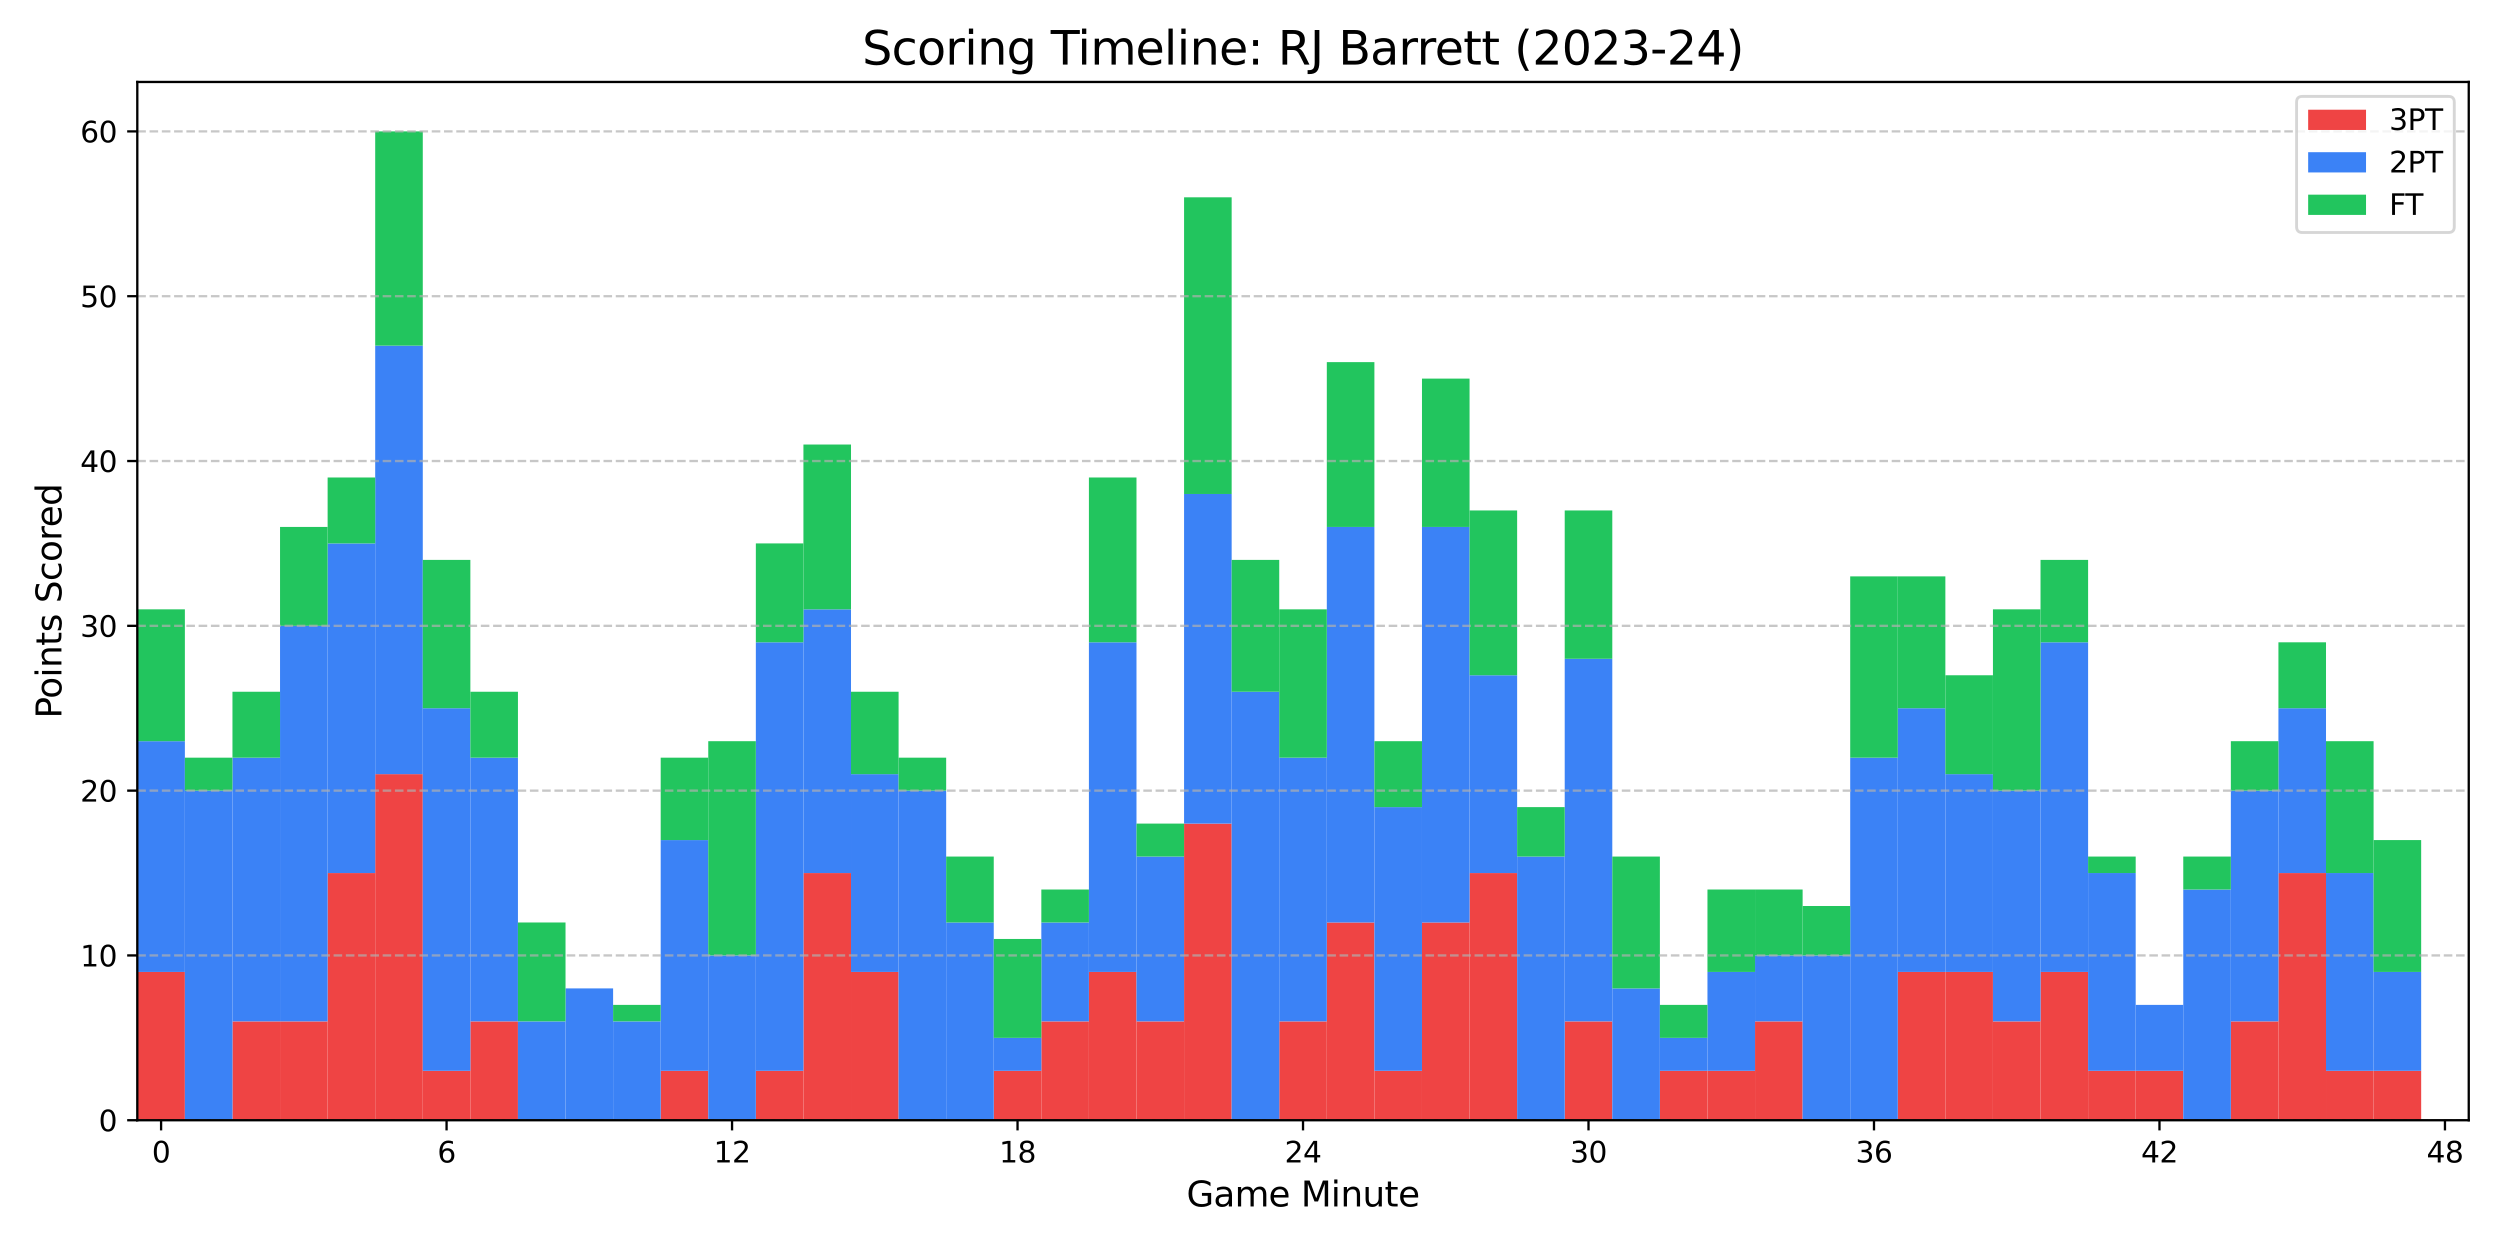 <?xml version="1.0" encoding="utf-8" standalone="no"?>
<!DOCTYPE svg PUBLIC "-//W3C//DTD SVG 1.1//EN"
  "http://www.w3.org/Graphics/SVG/1.1/DTD/svg11.dtd">
<svg xmlns:xlink="http://www.w3.org/1999/xlink" width="864pt" height="432pt" viewBox="0 0 864 432" xmlns="http://www.w3.org/2000/svg" version="1.1">
 <defs>
  <style type="text/css">*{stroke-linejoin: round; stroke-linecap: butt}</style>
 </defs>
 <g id="figure_1">
  <g id="patch_1">
   <path d="M 0 432 
L 864 432 
L 864 0 
L 0 0 
z
" style="fill: #ffffff"/>
  </g>
  <g id="axes_1">
   <g id="patch_2">
    <path d="M 47.45 387.16 
L 853.2 387.16 
L 853.2 28.32 
L 47.45 28.32 
z
" style="fill: #ffffff"/>
   </g>
   <g id="patch_3">
    <path d="M 47.45 387.16 
L 63.894 387.16 
L 63.894 335.897 
L 47.45 335.897 
z
" clip-path="url(#p3526ef353c)" style="fill: #ef4444"/>
   </g>
   <g id="patch_4">
    <path d="M 63.894 387.16 
L 80.338 387.16 
L 80.338 387.16 
L 63.894 387.16 
z
" clip-path="url(#p3526ef353c)" style="fill: #ef4444"/>
   </g>
   <g id="patch_5">
    <path d="M 80.338 387.16 
L 96.782 387.16 
L 96.782 352.985 
L 80.338 352.985 
z
" clip-path="url(#p3526ef353c)" style="fill: #ef4444"/>
   </g>
   <g id="patch_6">
    <path d="M 96.782 387.16 
L 113.226 387.16 
L 113.226 352.985 
L 96.782 352.985 
z
" clip-path="url(#p3526ef353c)" style="fill: #ef4444"/>
   </g>
   <g id="patch_7">
    <path d="M 113.226 387.16 
L 129.669 387.16 
L 129.669 301.722 
L 113.226 301.722 
z
" clip-path="url(#p3526ef353c)" style="fill: #ef4444"/>
   </g>
   <g id="patch_8">
    <path d="M 129.669 387.16 
L 146.113 387.16 
L 146.113 267.547 
L 129.669 267.547 
z
" clip-path="url(#p3526ef353c)" style="fill: #ef4444"/>
   </g>
   <g id="patch_9">
    <path d="M 146.113 387.16 
L 162.557 387.16 
L 162.557 370.072 
L 146.113 370.072 
z
" clip-path="url(#p3526ef353c)" style="fill: #ef4444"/>
   </g>
   <g id="patch_10">
    <path d="M 162.557 387.16 
L 179.001 387.16 
L 179.001 352.985 
L 162.557 352.985 
z
" clip-path="url(#p3526ef353c)" style="fill: #ef4444"/>
   </g>
   <g id="patch_11">
    <path d="M 179.001 387.16 
L 195.445 387.16 
L 195.445 387.16 
L 179.001 387.16 
z
" clip-path="url(#p3526ef353c)" style="fill: #ef4444"/>
   </g>
   <g id="patch_12">
    <path d="M 195.445 387.16 
L 211.889 387.16 
L 211.889 387.16 
L 195.445 387.16 
z
" clip-path="url(#p3526ef353c)" style="fill: #ef4444"/>
   </g>
   <g id="patch_13">
    <path d="M 211.889 387.16 
L 228.333 387.16 
L 228.333 387.16 
L 211.889 387.16 
z
" clip-path="url(#p3526ef353c)" style="fill: #ef4444"/>
   </g>
   <g id="patch_14">
    <path d="M 228.333 387.16 
L 244.777 387.16 
L 244.777 370.072 
L 228.333 370.072 
z
" clip-path="url(#p3526ef353c)" style="fill: #ef4444"/>
   </g>
   <g id="patch_15">
    <path d="M 244.777 387.16 
L 261.22 387.16 
L 261.22 387.16 
L 244.777 387.16 
z
" clip-path="url(#p3526ef353c)" style="fill: #ef4444"/>
   </g>
   <g id="patch_16">
    <path d="M 261.22 387.16 
L 277.664 387.16 
L 277.664 370.072 
L 261.22 370.072 
z
" clip-path="url(#p3526ef353c)" style="fill: #ef4444"/>
   </g>
   <g id="patch_17">
    <path d="M 277.664 387.16 
L 294.108 387.16 
L 294.108 301.722 
L 277.664 301.722 
z
" clip-path="url(#p3526ef353c)" style="fill: #ef4444"/>
   </g>
   <g id="patch_18">
    <path d="M 294.108 387.16 
L 310.552 387.16 
L 310.552 335.897 
L 294.108 335.897 
z
" clip-path="url(#p3526ef353c)" style="fill: #ef4444"/>
   </g>
   <g id="patch_19">
    <path d="M 310.552 387.16 
L 326.996 387.16 
L 326.996 387.16 
L 310.552 387.16 
z
" clip-path="url(#p3526ef353c)" style="fill: #ef4444"/>
   </g>
   <g id="patch_20">
    <path d="M 326.996 387.16 
L 343.44 387.16 
L 343.44 387.16 
L 326.996 387.16 
z
" clip-path="url(#p3526ef353c)" style="fill: #ef4444"/>
   </g>
   <g id="patch_21">
    <path d="M 343.44 387.16 
L 359.884 387.16 
L 359.884 370.072 
L 343.44 370.072 
z
" clip-path="url(#p3526ef353c)" style="fill: #ef4444"/>
   </g>
   <g id="patch_22">
    <path d="M 359.884 387.16 
L 376.328 387.16 
L 376.328 352.985 
L 359.884 352.985 
z
" clip-path="url(#p3526ef353c)" style="fill: #ef4444"/>
   </g>
   <g id="patch_23">
    <path d="M 376.328 387.16 
L 392.771 387.16 
L 392.771 335.897 
L 376.328 335.897 
z
" clip-path="url(#p3526ef353c)" style="fill: #ef4444"/>
   </g>
   <g id="patch_24">
    <path d="M 392.771 387.16 
L 409.215 387.16 
L 409.215 352.985 
L 392.771 352.985 
z
" clip-path="url(#p3526ef353c)" style="fill: #ef4444"/>
   </g>
   <g id="patch_25">
    <path d="M 409.215 387.16 
L 425.659 387.16 
L 425.659 284.634 
L 409.215 284.634 
z
" clip-path="url(#p3526ef353c)" style="fill: #ef4444"/>
   </g>
   <g id="patch_26">
    <path d="M 425.659 387.16 
L 442.103 387.16 
L 442.103 387.16 
L 425.659 387.16 
z
" clip-path="url(#p3526ef353c)" style="fill: #ef4444"/>
   </g>
   <g id="patch_27">
    <path d="M 442.103 387.16 
L 458.547 387.16 
L 458.547 352.985 
L 442.103 352.985 
z
" clip-path="url(#p3526ef353c)" style="fill: #ef4444"/>
   </g>
   <g id="patch_28">
    <path d="M 458.547 387.16 
L 474.991 387.16 
L 474.991 318.81 
L 458.547 318.81 
z
" clip-path="url(#p3526ef353c)" style="fill: #ef4444"/>
   </g>
   <g id="patch_29">
    <path d="M 474.991 387.16 
L 491.435 387.16 
L 491.435 370.072 
L 474.991 370.072 
z
" clip-path="url(#p3526ef353c)" style="fill: #ef4444"/>
   </g>
   <g id="patch_30">
    <path d="M 491.435 387.16 
L 507.879 387.16 
L 507.879 318.81 
L 491.435 318.81 
z
" clip-path="url(#p3526ef353c)" style="fill: #ef4444"/>
   </g>
   <g id="patch_31">
    <path d="M 507.879 387.16 
L 524.322 387.16 
L 524.322 301.722 
L 507.879 301.722 
z
" clip-path="url(#p3526ef353c)" style="fill: #ef4444"/>
   </g>
   <g id="patch_32">
    <path d="M 524.322 387.16 
L 540.766 387.16 
L 540.766 387.16 
L 524.322 387.16 
z
" clip-path="url(#p3526ef353c)" style="fill: #ef4444"/>
   </g>
   <g id="patch_33">
    <path d="M 540.766 387.16 
L 557.21 387.16 
L 557.21 352.985 
L 540.766 352.985 
z
" clip-path="url(#p3526ef353c)" style="fill: #ef4444"/>
   </g>
   <g id="patch_34">
    <path d="M 557.21 387.16 
L 573.654 387.16 
L 573.654 387.16 
L 557.21 387.16 
z
" clip-path="url(#p3526ef353c)" style="fill: #ef4444"/>
   </g>
   <g id="patch_35">
    <path d="M 573.654 387.16 
L 590.098 387.16 
L 590.098 370.072 
L 573.654 370.072 
z
" clip-path="url(#p3526ef353c)" style="fill: #ef4444"/>
   </g>
   <g id="patch_36">
    <path d="M 590.098 387.16 
L 606.542 387.16 
L 606.542 370.072 
L 590.098 370.072 
z
" clip-path="url(#p3526ef353c)" style="fill: #ef4444"/>
   </g>
   <g id="patch_37">
    <path d="M 606.542 387.16 
L 622.986 387.16 
L 622.986 352.985 
L 606.542 352.985 
z
" clip-path="url(#p3526ef353c)" style="fill: #ef4444"/>
   </g>
   <g id="patch_38">
    <path d="M 622.986 387.16 
L 639.43 387.16 
L 639.43 387.16 
L 622.986 387.16 
z
" clip-path="url(#p3526ef353c)" style="fill: #ef4444"/>
   </g>
   <g id="patch_39">
    <path d="M 639.43 387.16 
L 655.873 387.16 
L 655.873 387.16 
L 639.43 387.16 
z
" clip-path="url(#p3526ef353c)" style="fill: #ef4444"/>
   </g>
   <g id="patch_40">
    <path d="M 655.873 387.16 
L 672.317 387.16 
L 672.317 335.897 
L 655.873 335.897 
z
" clip-path="url(#p3526ef353c)" style="fill: #ef4444"/>
   </g>
   <g id="patch_41">
    <path d="M 672.317 387.16 
L 688.761 387.16 
L 688.761 335.897 
L 672.317 335.897 
z
" clip-path="url(#p3526ef353c)" style="fill: #ef4444"/>
   </g>
   <g id="patch_42">
    <path d="M 688.761 387.16 
L 705.205 387.16 
L 705.205 352.985 
L 688.761 352.985 
z
" clip-path="url(#p3526ef353c)" style="fill: #ef4444"/>
   </g>
   <g id="patch_43">
    <path d="M 705.205 387.16 
L 721.649 387.16 
L 721.649 335.897 
L 705.205 335.897 
z
" clip-path="url(#p3526ef353c)" style="fill: #ef4444"/>
   </g>
   <g id="patch_44">
    <path d="M 721.649 387.16 
L 738.093 387.16 
L 738.093 370.072 
L 721.649 370.072 
z
" clip-path="url(#p3526ef353c)" style="fill: #ef4444"/>
   </g>
   <g id="patch_45">
    <path d="M 738.093 387.16 
L 754.537 387.16 
L 754.537 370.072 
L 738.093 370.072 
z
" clip-path="url(#p3526ef353c)" style="fill: #ef4444"/>
   </g>
   <g id="patch_46">
    <path d="M 754.537 387.16 
L 770.981 387.16 
L 770.981 387.16 
L 754.537 387.16 
z
" clip-path="url(#p3526ef353c)" style="fill: #ef4444"/>
   </g>
   <g id="patch_47">
    <path d="M 770.981 387.16 
L 787.424 387.16 
L 787.424 352.985 
L 770.981 352.985 
z
" clip-path="url(#p3526ef353c)" style="fill: #ef4444"/>
   </g>
   <g id="patch_48">
    <path d="M 787.424 387.16 
L 803.868 387.16 
L 803.868 301.722 
L 787.424 301.722 
z
" clip-path="url(#p3526ef353c)" style="fill: #ef4444"/>
   </g>
   <g id="patch_49">
    <path d="M 803.868 387.16 
L 820.312 387.16 
L 820.312 370.072 
L 803.868 370.072 
z
" clip-path="url(#p3526ef353c)" style="fill: #ef4444"/>
   </g>
   <g id="patch_50">
    <path d="M 820.312 387.16 
L 836.756 387.16 
L 836.756 370.072 
L 820.312 370.072 
z
" clip-path="url(#p3526ef353c)" style="fill: #ef4444"/>
   </g>
   <g id="patch_51">
    <path d="M 47.45 335.897 
L 63.894 335.897 
L 63.894 256.155 
L 47.45 256.155 
z
" clip-path="url(#p3526ef353c)" style="fill: #3b82f6"/>
   </g>
   <g id="patch_52">
    <path d="M 63.894 387.16 
L 80.338 387.16 
L 80.338 273.243 
L 63.894 273.243 
z
" clip-path="url(#p3526ef353c)" style="fill: #3b82f6"/>
   </g>
   <g id="patch_53">
    <path d="M 80.338 352.985 
L 96.782 352.985 
L 96.782 261.851 
L 80.338 261.851 
z
" clip-path="url(#p3526ef353c)" style="fill: #3b82f6"/>
   </g>
   <g id="patch_54">
    <path d="M 96.782 352.985 
L 113.226 352.985 
L 113.226 216.284 
L 96.782 216.284 
z
" clip-path="url(#p3526ef353c)" style="fill: #3b82f6"/>
   </g>
   <g id="patch_55">
    <path d="M 113.226 301.722 
L 129.669 301.722 
L 129.669 187.804 
L 113.226 187.804 
z
" clip-path="url(#p3526ef353c)" style="fill: #3b82f6"/>
   </g>
   <g id="patch_56">
    <path d="M 129.669 267.547 
L 146.113 267.547 
L 146.113 119.454 
L 129.669 119.454 
z
" clip-path="url(#p3526ef353c)" style="fill: #3b82f6"/>
   </g>
   <g id="patch_57">
    <path d="M 146.113 370.072 
L 162.557 370.072 
L 162.557 244.763 
L 146.113 244.763 
z
" clip-path="url(#p3526ef353c)" style="fill: #3b82f6"/>
   </g>
   <g id="patch_58">
    <path d="M 162.557 352.985 
L 179.001 352.985 
L 179.001 261.851 
L 162.557 261.851 
z
" clip-path="url(#p3526ef353c)" style="fill: #3b82f6"/>
   </g>
   <g id="patch_59">
    <path d="M 179.001 387.16 
L 195.445 387.16 
L 195.445 352.985 
L 179.001 352.985 
z
" clip-path="url(#p3526ef353c)" style="fill: #3b82f6"/>
   </g>
   <g id="patch_60">
    <path d="M 195.445 387.16 
L 211.889 387.16 
L 211.889 341.593 
L 195.445 341.593 
z
" clip-path="url(#p3526ef353c)" style="fill: #3b82f6"/>
   </g>
   <g id="patch_61">
    <path d="M 211.889 387.16 
L 228.333 387.16 
L 228.333 352.985 
L 211.889 352.985 
z
" clip-path="url(#p3526ef353c)" style="fill: #3b82f6"/>
   </g>
   <g id="patch_62">
    <path d="M 228.333 370.072 
L 244.777 370.072 
L 244.777 290.33 
L 228.333 290.33 
z
" clip-path="url(#p3526ef353c)" style="fill: #3b82f6"/>
   </g>
   <g id="patch_63">
    <path d="M 244.777 387.16 
L 261.22 387.16 
L 261.22 330.201 
L 244.777 330.201 
z
" clip-path="url(#p3526ef353c)" style="fill: #3b82f6"/>
   </g>
   <g id="patch_64">
    <path d="M 261.22 370.072 
L 277.664 370.072 
L 277.664 221.98 
L 261.22 221.98 
z
" clip-path="url(#p3526ef353c)" style="fill: #3b82f6"/>
   </g>
   <g id="patch_65">
    <path d="M 277.664 301.722 
L 294.108 301.722 
L 294.108 210.588 
L 277.664 210.588 
z
" clip-path="url(#p3526ef353c)" style="fill: #3b82f6"/>
   </g>
   <g id="patch_66">
    <path d="M 294.108 335.897 
L 310.552 335.897 
L 310.552 267.547 
L 294.108 267.547 
z
" clip-path="url(#p3526ef353c)" style="fill: #3b82f6"/>
   </g>
   <g id="patch_67">
    <path d="M 310.552 387.16 
L 326.996 387.16 
L 326.996 273.243 
L 310.552 273.243 
z
" clip-path="url(#p3526ef353c)" style="fill: #3b82f6"/>
   </g>
   <g id="patch_68">
    <path d="M 326.996 387.16 
L 343.44 387.16 
L 343.44 318.81 
L 326.996 318.81 
z
" clip-path="url(#p3526ef353c)" style="fill: #3b82f6"/>
   </g>
   <g id="patch_69">
    <path d="M 343.44 370.072 
L 359.884 370.072 
L 359.884 358.681 
L 343.44 358.681 
z
" clip-path="url(#p3526ef353c)" style="fill: #3b82f6"/>
   </g>
   <g id="patch_70">
    <path d="M 359.884 352.985 
L 376.328 352.985 
L 376.328 318.81 
L 359.884 318.81 
z
" clip-path="url(#p3526ef353c)" style="fill: #3b82f6"/>
   </g>
   <g id="patch_71">
    <path d="M 376.328 335.897 
L 392.771 335.897 
L 392.771 221.98 
L 376.328 221.98 
z
" clip-path="url(#p3526ef353c)" style="fill: #3b82f6"/>
   </g>
   <g id="patch_72">
    <path d="M 392.771 352.985 
L 409.215 352.985 
L 409.215 296.026 
L 392.771 296.026 
z
" clip-path="url(#p3526ef353c)" style="fill: #3b82f6"/>
   </g>
   <g id="patch_73">
    <path d="M 409.215 284.634 
L 425.659 284.634 
L 425.659 170.717 
L 409.215 170.717 
z
" clip-path="url(#p3526ef353c)" style="fill: #3b82f6"/>
   </g>
   <g id="patch_74">
    <path d="M 425.659 387.16 
L 442.103 387.16 
L 442.103 239.067 
L 425.659 239.067 
z
" clip-path="url(#p3526ef353c)" style="fill: #3b82f6"/>
   </g>
   <g id="patch_75">
    <path d="M 442.103 352.985 
L 458.547 352.985 
L 458.547 261.851 
L 442.103 261.851 
z
" clip-path="url(#p3526ef353c)" style="fill: #3b82f6"/>
   </g>
   <g id="patch_76">
    <path d="M 458.547 318.81 
L 474.991 318.81 
L 474.991 182.109 
L 458.547 182.109 
z
" clip-path="url(#p3526ef353c)" style="fill: #3b82f6"/>
   </g>
   <g id="patch_77">
    <path d="M 474.991 370.072 
L 491.435 370.072 
L 491.435 278.938 
L 474.991 278.938 
z
" clip-path="url(#p3526ef353c)" style="fill: #3b82f6"/>
   </g>
   <g id="patch_78">
    <path d="M 491.435 318.81 
L 507.879 318.81 
L 507.879 182.109 
L 491.435 182.109 
z
" clip-path="url(#p3526ef353c)" style="fill: #3b82f6"/>
   </g>
   <g id="patch_79">
    <path d="M 507.879 301.722 
L 524.322 301.722 
L 524.322 233.371 
L 507.879 233.371 
z
" clip-path="url(#p3526ef353c)" style="fill: #3b82f6"/>
   </g>
   <g id="patch_80">
    <path d="M 524.322 387.16 
L 540.766 387.16 
L 540.766 296.026 
L 524.322 296.026 
z
" clip-path="url(#p3526ef353c)" style="fill: #3b82f6"/>
   </g>
   <g id="patch_81">
    <path d="M 540.766 352.985 
L 557.21 352.985 
L 557.21 227.676 
L 540.766 227.676 
z
" clip-path="url(#p3526ef353c)" style="fill: #3b82f6"/>
   </g>
   <g id="patch_82">
    <path d="M 557.21 387.16 
L 573.654 387.16 
L 573.654 341.593 
L 557.21 341.593 
z
" clip-path="url(#p3526ef353c)" style="fill: #3b82f6"/>
   </g>
   <g id="patch_83">
    <path d="M 573.654 370.072 
L 590.098 370.072 
L 590.098 358.681 
L 573.654 358.681 
z
" clip-path="url(#p3526ef353c)" style="fill: #3b82f6"/>
   </g>
   <g id="patch_84">
    <path d="M 590.098 370.072 
L 606.542 370.072 
L 606.542 335.897 
L 590.098 335.897 
z
" clip-path="url(#p3526ef353c)" style="fill: #3b82f6"/>
   </g>
   <g id="patch_85">
    <path d="M 606.542 352.985 
L 622.986 352.985 
L 622.986 330.201 
L 606.542 330.201 
z
" clip-path="url(#p3526ef353c)" style="fill: #3b82f6"/>
   </g>
   <g id="patch_86">
    <path d="M 622.986 387.16 
L 639.43 387.16 
L 639.43 330.201 
L 622.986 330.201 
z
" clip-path="url(#p3526ef353c)" style="fill: #3b82f6"/>
   </g>
   <g id="patch_87">
    <path d="M 639.43 387.16 
L 655.873 387.16 
L 655.873 261.851 
L 639.43 261.851 
z
" clip-path="url(#p3526ef353c)" style="fill: #3b82f6"/>
   </g>
   <g id="patch_88">
    <path d="M 655.873 335.897 
L 672.317 335.897 
L 672.317 244.763 
L 655.873 244.763 
z
" clip-path="url(#p3526ef353c)" style="fill: #3b82f6"/>
   </g>
   <g id="patch_89">
    <path d="M 672.317 335.897 
L 688.761 335.897 
L 688.761 267.547 
L 672.317 267.547 
z
" clip-path="url(#p3526ef353c)" style="fill: #3b82f6"/>
   </g>
   <g id="patch_90">
    <path d="M 688.761 352.985 
L 705.205 352.985 
L 705.205 273.243 
L 688.761 273.243 
z
" clip-path="url(#p3526ef353c)" style="fill: #3b82f6"/>
   </g>
   <g id="patch_91">
    <path d="M 705.205 335.897 
L 721.649 335.897 
L 721.649 221.98 
L 705.205 221.98 
z
" clip-path="url(#p3526ef353c)" style="fill: #3b82f6"/>
   </g>
   <g id="patch_92">
    <path d="M 721.649 370.072 
L 738.093 370.072 
L 738.093 301.722 
L 721.649 301.722 
z
" clip-path="url(#p3526ef353c)" style="fill: #3b82f6"/>
   </g>
   <g id="patch_93">
    <path d="M 738.093 370.072 
L 754.537 370.072 
L 754.537 347.289 
L 738.093 347.289 
z
" clip-path="url(#p3526ef353c)" style="fill: #3b82f6"/>
   </g>
   <g id="patch_94">
    <path d="M 754.537 387.16 
L 770.981 387.16 
L 770.981 307.418 
L 754.537 307.418 
z
" clip-path="url(#p3526ef353c)" style="fill: #3b82f6"/>
   </g>
   <g id="patch_95">
    <path d="M 770.981 352.985 
L 787.424 352.985 
L 787.424 273.243 
L 770.981 273.243 
z
" clip-path="url(#p3526ef353c)" style="fill: #3b82f6"/>
   </g>
   <g id="patch_96">
    <path d="M 787.424 301.722 
L 803.868 301.722 
L 803.868 244.763 
L 787.424 244.763 
z
" clip-path="url(#p3526ef353c)" style="fill: #3b82f6"/>
   </g>
   <g id="patch_97">
    <path d="M 803.868 370.072 
L 820.312 370.072 
L 820.312 301.722 
L 803.868 301.722 
z
" clip-path="url(#p3526ef353c)" style="fill: #3b82f6"/>
   </g>
   <g id="patch_98">
    <path d="M 820.312 370.072 
L 836.756 370.072 
L 836.756 335.897 
L 820.312 335.897 
z
" clip-path="url(#p3526ef353c)" style="fill: #3b82f6"/>
   </g>
   <g id="patch_99">
    <path d="M 47.45 256.155 
L 63.894 256.155 
L 63.894 210.588 
L 47.45 210.588 
z
" clip-path="url(#p3526ef353c)" style="fill: #22c55e"/>
   </g>
   <g id="patch_100">
    <path d="M 63.894 273.243 
L 80.338 273.243 
L 80.338 261.851 
L 63.894 261.851 
z
" clip-path="url(#p3526ef353c)" style="fill: #22c55e"/>
   </g>
   <g id="patch_101">
    <path d="M 80.338 261.851 
L 96.782 261.851 
L 96.782 239.067 
L 80.338 239.067 
z
" clip-path="url(#p3526ef353c)" style="fill: #22c55e"/>
   </g>
   <g id="patch_102">
    <path d="M 96.782 216.284 
L 113.226 216.284 
L 113.226 182.109 
L 96.782 182.109 
z
" clip-path="url(#p3526ef353c)" style="fill: #22c55e"/>
   </g>
   <g id="patch_103">
    <path d="M 113.226 187.804 
L 129.669 187.804 
L 129.669 165.021 
L 113.226 165.021 
z
" clip-path="url(#p3526ef353c)" style="fill: #22c55e"/>
   </g>
   <g id="patch_104">
    <path d="M 129.669 119.454 
L 146.113 119.454 
L 146.113 45.408 
L 129.669 45.408 
z
" clip-path="url(#p3526ef353c)" style="fill: #22c55e"/>
   </g>
   <g id="patch_105">
    <path d="M 146.113 244.763 
L 162.557 244.763 
L 162.557 193.5 
L 146.113 193.5 
z
" clip-path="url(#p3526ef353c)" style="fill: #22c55e"/>
   </g>
   <g id="patch_106">
    <path d="M 162.557 261.851 
L 179.001 261.851 
L 179.001 239.067 
L 162.557 239.067 
z
" clip-path="url(#p3526ef353c)" style="fill: #22c55e"/>
   </g>
   <g id="patch_107">
    <path d="M 179.001 352.985 
L 195.445 352.985 
L 195.445 318.81 
L 179.001 318.81 
z
" clip-path="url(#p3526ef353c)" style="fill: #22c55e"/>
   </g>
   <g id="patch_108">
    <path d="M 195.445 341.593 
L 211.889 341.593 
L 211.889 341.593 
L 195.445 341.593 
z
" clip-path="url(#p3526ef353c)" style="fill: #22c55e"/>
   </g>
   <g id="patch_109">
    <path d="M 211.889 352.985 
L 228.333 352.985 
L 228.333 347.289 
L 211.889 347.289 
z
" clip-path="url(#p3526ef353c)" style="fill: #22c55e"/>
   </g>
   <g id="patch_110">
    <path d="M 228.333 290.33 
L 244.777 290.33 
L 244.777 261.851 
L 228.333 261.851 
z
" clip-path="url(#p3526ef353c)" style="fill: #22c55e"/>
   </g>
   <g id="patch_111">
    <path d="M 244.777 330.201 
L 261.22 330.201 
L 261.22 256.155 
L 244.777 256.155 
z
" clip-path="url(#p3526ef353c)" style="fill: #22c55e"/>
   </g>
   <g id="patch_112">
    <path d="M 261.22 221.98 
L 277.664 221.98 
L 277.664 187.804 
L 261.22 187.804 
z
" clip-path="url(#p3526ef353c)" style="fill: #22c55e"/>
   </g>
   <g id="patch_113">
    <path d="M 277.664 210.588 
L 294.108 210.588 
L 294.108 153.629 
L 277.664 153.629 
z
" clip-path="url(#p3526ef353c)" style="fill: #22c55e"/>
   </g>
   <g id="patch_114">
    <path d="M 294.108 267.547 
L 310.552 267.547 
L 310.552 239.067 
L 294.108 239.067 
z
" clip-path="url(#p3526ef353c)" style="fill: #22c55e"/>
   </g>
   <g id="patch_115">
    <path d="M 310.552 273.243 
L 326.996 273.243 
L 326.996 261.851 
L 310.552 261.851 
z
" clip-path="url(#p3526ef353c)" style="fill: #22c55e"/>
   </g>
   <g id="patch_116">
    <path d="M 326.996 318.81 
L 343.44 318.81 
L 343.44 296.026 
L 326.996 296.026 
z
" clip-path="url(#p3526ef353c)" style="fill: #22c55e"/>
   </g>
   <g id="patch_117">
    <path d="M 343.44 358.681 
L 359.884 358.681 
L 359.884 324.505 
L 343.44 324.505 
z
" clip-path="url(#p3526ef353c)" style="fill: #22c55e"/>
   </g>
   <g id="patch_118">
    <path d="M 359.884 318.81 
L 376.328 318.81 
L 376.328 307.418 
L 359.884 307.418 
z
" clip-path="url(#p3526ef353c)" style="fill: #22c55e"/>
   </g>
   <g id="patch_119">
    <path d="M 376.328 221.98 
L 392.771 221.98 
L 392.771 165.021 
L 376.328 165.021 
z
" clip-path="url(#p3526ef353c)" style="fill: #22c55e"/>
   </g>
   <g id="patch_120">
    <path d="M 392.771 296.026 
L 409.215 296.026 
L 409.215 284.634 
L 392.771 284.634 
z
" clip-path="url(#p3526ef353c)" style="fill: #22c55e"/>
   </g>
   <g id="patch_121">
    <path d="M 409.215 170.717 
L 425.659 170.717 
L 425.659 68.191 
L 409.215 68.191 
z
" clip-path="url(#p3526ef353c)" style="fill: #22c55e"/>
   </g>
   <g id="patch_122">
    <path d="M 425.659 239.067 
L 442.103 239.067 
L 442.103 193.5 
L 425.659 193.5 
z
" clip-path="url(#p3526ef353c)" style="fill: #22c55e"/>
   </g>
   <g id="patch_123">
    <path d="M 442.103 261.851 
L 458.547 261.851 
L 458.547 210.588 
L 442.103 210.588 
z
" clip-path="url(#p3526ef353c)" style="fill: #22c55e"/>
   </g>
   <g id="patch_124">
    <path d="M 458.547 182.109 
L 474.991 182.109 
L 474.991 125.15 
L 458.547 125.15 
z
" clip-path="url(#p3526ef353c)" style="fill: #22c55e"/>
   </g>
   <g id="patch_125">
    <path d="M 474.991 278.938 
L 491.435 278.938 
L 491.435 256.155 
L 474.991 256.155 
z
" clip-path="url(#p3526ef353c)" style="fill: #22c55e"/>
   </g>
   <g id="patch_126">
    <path d="M 491.435 182.109 
L 507.879 182.109 
L 507.879 130.846 
L 491.435 130.846 
z
" clip-path="url(#p3526ef353c)" style="fill: #22c55e"/>
   </g>
   <g id="patch_127">
    <path d="M 507.879 233.371 
L 524.322 233.371 
L 524.322 176.413 
L 507.879 176.413 
z
" clip-path="url(#p3526ef353c)" style="fill: #22c55e"/>
   </g>
   <g id="patch_128">
    <path d="M 524.322 296.026 
L 540.766 296.026 
L 540.766 278.938 
L 524.322 278.938 
z
" clip-path="url(#p3526ef353c)" style="fill: #22c55e"/>
   </g>
   <g id="patch_129">
    <path d="M 540.766 227.676 
L 557.21 227.676 
L 557.21 176.413 
L 540.766 176.413 
z
" clip-path="url(#p3526ef353c)" style="fill: #22c55e"/>
   </g>
   <g id="patch_130">
    <path d="M 557.21 341.593 
L 573.654 341.593 
L 573.654 296.026 
L 557.21 296.026 
z
" clip-path="url(#p3526ef353c)" style="fill: #22c55e"/>
   </g>
   <g id="patch_131">
    <path d="M 573.654 358.681 
L 590.098 358.681 
L 590.098 347.289 
L 573.654 347.289 
z
" clip-path="url(#p3526ef353c)" style="fill: #22c55e"/>
   </g>
   <g id="patch_132">
    <path d="M 590.098 335.897 
L 606.542 335.897 
L 606.542 307.418 
L 590.098 307.418 
z
" clip-path="url(#p3526ef353c)" style="fill: #22c55e"/>
   </g>
   <g id="patch_133">
    <path d="M 606.542 330.201 
L 622.986 330.201 
L 622.986 307.418 
L 606.542 307.418 
z
" clip-path="url(#p3526ef353c)" style="fill: #22c55e"/>
   </g>
   <g id="patch_134">
    <path d="M 622.986 330.201 
L 639.43 330.201 
L 639.43 313.114 
L 622.986 313.114 
z
" clip-path="url(#p3526ef353c)" style="fill: #22c55e"/>
   </g>
   <g id="patch_135">
    <path d="M 639.43 261.851 
L 655.873 261.851 
L 655.873 199.196 
L 639.43 199.196 
z
" clip-path="url(#p3526ef353c)" style="fill: #22c55e"/>
   </g>
   <g id="patch_136">
    <path d="M 655.873 244.763 
L 672.317 244.763 
L 672.317 199.196 
L 655.873 199.196 
z
" clip-path="url(#p3526ef353c)" style="fill: #22c55e"/>
   </g>
   <g id="patch_137">
    <path d="M 672.317 267.547 
L 688.761 267.547 
L 688.761 233.371 
L 672.317 233.371 
z
" clip-path="url(#p3526ef353c)" style="fill: #22c55e"/>
   </g>
   <g id="patch_138">
    <path d="M 688.761 273.243 
L 705.205 273.243 
L 705.205 210.588 
L 688.761 210.588 
z
" clip-path="url(#p3526ef353c)" style="fill: #22c55e"/>
   </g>
   <g id="patch_139">
    <path d="M 705.205 221.98 
L 721.649 221.98 
L 721.649 193.5 
L 705.205 193.5 
z
" clip-path="url(#p3526ef353c)" style="fill: #22c55e"/>
   </g>
   <g id="patch_140">
    <path d="M 721.649 301.722 
L 738.093 301.722 
L 738.093 296.026 
L 721.649 296.026 
z
" clip-path="url(#p3526ef353c)" style="fill: #22c55e"/>
   </g>
   <g id="patch_141">
    <path d="M 738.093 347.289 
L 754.537 347.289 
L 754.537 347.289 
L 738.093 347.289 
z
" clip-path="url(#p3526ef353c)" style="fill: #22c55e"/>
   </g>
   <g id="patch_142">
    <path d="M 754.537 307.418 
L 770.981 307.418 
L 770.981 296.026 
L 754.537 296.026 
z
" clip-path="url(#p3526ef353c)" style="fill: #22c55e"/>
   </g>
   <g id="patch_143">
    <path d="M 770.981 273.243 
L 787.424 273.243 
L 787.424 256.155 
L 770.981 256.155 
z
" clip-path="url(#p3526ef353c)" style="fill: #22c55e"/>
   </g>
   <g id="patch_144">
    <path d="M 787.424 244.763 
L 803.868 244.763 
L 803.868 221.98 
L 787.424 221.98 
z
" clip-path="url(#p3526ef353c)" style="fill: #22c55e"/>
   </g>
   <g id="patch_145">
    <path d="M 803.868 301.722 
L 820.312 301.722 
L 820.312 256.155 
L 803.868 256.155 
z
" clip-path="url(#p3526ef353c)" style="fill: #22c55e"/>
   </g>
   <g id="patch_146">
    <path d="M 820.312 335.897 
L 836.756 335.897 
L 836.756 290.33 
L 820.312 290.33 
z
" clip-path="url(#p3526ef353c)" style="fill: #22c55e"/>
   </g>
   <g id="matplotlib.axis_1">
    <g id="xtick_1">
     <g id="line2d_1">
      <defs>
       <path id="m7c00f5ee98" d="M 0 0 
L 0 3.5 
" style="stroke: #000000; stroke-width: 0.8"/>
      </defs>
      <g>
       <use xlink:href="#m7c00f5ee98" x="55.672" y="387.16" style="stroke: #000000; stroke-width: 0.8"/>
      </g>
     </g>
     <g id="text_1">
      <!-- 0 -->
      <g transform="translate(52.491 401.758) scale(0.1 -0.1)">
       <defs>
        <path id="DejaVuSans-30" d="M 2034 4250 
Q 1547 4250 1301 3770 
Q 1056 3291 1056 2328 
Q 1056 1369 1301 889 
Q 1547 409 2034 409 
Q 2525 409 2770 889 
Q 3016 1369 3016 2328 
Q 3016 3291 2770 3770 
Q 2525 4250 2034 4250 
z
M 2034 4750 
Q 2819 4750 3233 4129 
Q 3647 3509 3647 2328 
Q 3647 1150 3233 529 
Q 2819 -91 2034 -91 
Q 1250 -91 836 529 
Q 422 1150 422 2328 
Q 422 3509 836 4129 
Q 1250 4750 2034 4750 
z
" transform="scale(0.016)"/>
       </defs>
       <use xlink:href="#DejaVuSans-30"/>
      </g>
     </g>
    </g>
    <g id="xtick_2">
     <g id="line2d_2">
      <g>
       <use xlink:href="#m7c00f5ee98" x="154.335" y="387.16" style="stroke: #000000; stroke-width: 0.8"/>
      </g>
     </g>
     <g id="text_2">
      <!-- 6 -->
      <g transform="translate(151.154 401.758) scale(0.1 -0.1)">
       <defs>
        <path id="DejaVuSans-36" d="M 2113 2584 
Q 1688 2584 1439 2293 
Q 1191 2003 1191 1497 
Q 1191 994 1439 701 
Q 1688 409 2113 409 
Q 2538 409 2786 701 
Q 3034 994 3034 1497 
Q 3034 2003 2786 2293 
Q 2538 2584 2113 2584 
z
M 3366 4563 
L 3366 3988 
Q 3128 4100 2886 4159 
Q 2644 4219 2406 4219 
Q 1781 4219 1451 3797 
Q 1122 3375 1075 2522 
Q 1259 2794 1537 2939 
Q 1816 3084 2150 3084 
Q 2853 3084 3261 2657 
Q 3669 2231 3669 1497 
Q 3669 778 3244 343 
Q 2819 -91 2113 -91 
Q 1303 -91 875 529 
Q 447 1150 447 2328 
Q 447 3434 972 4092 
Q 1497 4750 2381 4750 
Q 2619 4750 2861 4703 
Q 3103 4656 3366 4563 
z
" transform="scale(0.016)"/>
       </defs>
       <use xlink:href="#DejaVuSans-36"/>
      </g>
     </g>
    </g>
    <g id="xtick_3">
     <g id="line2d_3">
      <g>
       <use xlink:href="#m7c00f5ee98" x="252.998" y="387.16" style="stroke: #000000; stroke-width: 0.8"/>
      </g>
     </g>
     <g id="text_3">
      <!-- 12 -->
      <g transform="translate(246.636 401.758) scale(0.1 -0.1)">
       <defs>
        <path id="DejaVuSans-31" d="M 794 531 
L 1825 531 
L 1825 4091 
L 703 3866 
L 703 4441 
L 1819 4666 
L 2450 4666 
L 2450 531 
L 3481 531 
L 3481 0 
L 794 0 
L 794 531 
z
" transform="scale(0.016)"/>
        <path id="DejaVuSans-32" d="M 1228 531 
L 3431 531 
L 3431 0 
L 469 0 
L 469 531 
Q 828 903 1448 1529 
Q 2069 2156 2228 2338 
Q 2531 2678 2651 2914 
Q 2772 3150 2772 3378 
Q 2772 3750 2511 3984 
Q 2250 4219 1831 4219 
Q 1534 4219 1204 4116 
Q 875 4013 500 3803 
L 500 4441 
Q 881 4594 1212 4672 
Q 1544 4750 1819 4750 
Q 2544 4750 2975 4387 
Q 3406 4025 3406 3419 
Q 3406 3131 3298 2873 
Q 3191 2616 2906 2266 
Q 2828 2175 2409 1742 
Q 1991 1309 1228 531 
z
" transform="scale(0.016)"/>
       </defs>
       <use xlink:href="#DejaVuSans-31"/>
       <use xlink:href="#DejaVuSans-32" transform="translate(63.623 0)"/>
      </g>
     </g>
    </g>
    <g id="xtick_4">
     <g id="line2d_4">
      <g>
       <use xlink:href="#m7c00f5ee98" x="351.662" y="387.16" style="stroke: #000000; stroke-width: 0.8"/>
      </g>
     </g>
     <g id="text_4">
      <!-- 18 -->
      <g transform="translate(345.299 401.758) scale(0.1 -0.1)">
       <defs>
        <path id="DejaVuSans-38" d="M 2034 2216 
Q 1584 2216 1326 1975 
Q 1069 1734 1069 1313 
Q 1069 891 1326 650 
Q 1584 409 2034 409 
Q 2484 409 2743 651 
Q 3003 894 3003 1313 
Q 3003 1734 2745 1975 
Q 2488 2216 2034 2216 
z
M 1403 2484 
Q 997 2584 770 2862 
Q 544 3141 544 3541 
Q 544 4100 942 4425 
Q 1341 4750 2034 4750 
Q 2731 4750 3128 4425 
Q 3525 4100 3525 3541 
Q 3525 3141 3298 2862 
Q 3072 2584 2669 2484 
Q 3125 2378 3379 2068 
Q 3634 1759 3634 1313 
Q 3634 634 3220 271 
Q 2806 -91 2034 -91 
Q 1263 -91 848 271 
Q 434 634 434 1313 
Q 434 1759 690 2068 
Q 947 2378 1403 2484 
z
M 1172 3481 
Q 1172 3119 1398 2916 
Q 1625 2713 2034 2713 
Q 2441 2713 2670 2916 
Q 2900 3119 2900 3481 
Q 2900 3844 2670 4047 
Q 2441 4250 2034 4250 
Q 1625 4250 1398 4047 
Q 1172 3844 1172 3481 
z
" transform="scale(0.016)"/>
       </defs>
       <use xlink:href="#DejaVuSans-31"/>
       <use xlink:href="#DejaVuSans-38" transform="translate(63.623 0)"/>
      </g>
     </g>
    </g>
    <g id="xtick_5">
     <g id="line2d_5">
      <g>
       <use xlink:href="#m7c00f5ee98" x="450.325" y="387.16" style="stroke: #000000; stroke-width: 0.8"/>
      </g>
     </g>
     <g id="text_5">
      <!-- 24 -->
      <g transform="translate(443.962 401.758) scale(0.1 -0.1)">
       <defs>
        <path id="DejaVuSans-34" d="M 2419 4116 
L 825 1625 
L 2419 1625 
L 2419 4116 
z
M 2253 4666 
L 3047 4666 
L 3047 1625 
L 3713 1625 
L 3713 1100 
L 3047 1100 
L 3047 0 
L 2419 0 
L 2419 1100 
L 313 1100 
L 313 1709 
L 2253 4666 
z
" transform="scale(0.016)"/>
       </defs>
       <use xlink:href="#DejaVuSans-32"/>
       <use xlink:href="#DejaVuSans-34" transform="translate(63.623 0)"/>
      </g>
     </g>
    </g>
    <g id="xtick_6">
     <g id="line2d_6">
      <g>
       <use xlink:href="#m7c00f5ee98" x="548.988" y="387.16" style="stroke: #000000; stroke-width: 0.8"/>
      </g>
     </g>
     <g id="text_6">
      <!-- 30 -->
      <g transform="translate(542.626 401.758) scale(0.1 -0.1)">
       <defs>
        <path id="DejaVuSans-33" d="M 2597 2516 
Q 3050 2419 3304 2112 
Q 3559 1806 3559 1356 
Q 3559 666 3084 287 
Q 2609 -91 1734 -91 
Q 1441 -91 1130 -33 
Q 819 25 488 141 
L 488 750 
Q 750 597 1062 519 
Q 1375 441 1716 441 
Q 2309 441 2620 675 
Q 2931 909 2931 1356 
Q 2931 1769 2642 2001 
Q 2353 2234 1838 2234 
L 1294 2234 
L 1294 2753 
L 1863 2753 
Q 2328 2753 2575 2939 
Q 2822 3125 2822 3475 
Q 2822 3834 2567 4026 
Q 2313 4219 1838 4219 
Q 1578 4219 1281 4162 
Q 984 4106 628 3988 
L 628 4550 
Q 988 4650 1302 4700 
Q 1616 4750 1894 4750 
Q 2613 4750 3031 4423 
Q 3450 4097 3450 3541 
Q 3450 3153 3228 2886 
Q 3006 2619 2597 2516 
z
" transform="scale(0.016)"/>
       </defs>
       <use xlink:href="#DejaVuSans-33"/>
       <use xlink:href="#DejaVuSans-30" transform="translate(63.623 0)"/>
      </g>
     </g>
    </g>
    <g id="xtick_7">
     <g id="line2d_7">
      <g>
       <use xlink:href="#m7c00f5ee98" x="647.652" y="387.16" style="stroke: #000000; stroke-width: 0.8"/>
      </g>
     </g>
     <g id="text_7">
      <!-- 36 -->
      <g transform="translate(641.289 401.758) scale(0.1 -0.1)">
       <use xlink:href="#DejaVuSans-33"/>
       <use xlink:href="#DejaVuSans-36" transform="translate(63.623 0)"/>
      </g>
     </g>
    </g>
    <g id="xtick_8">
     <g id="line2d_8">
      <g>
       <use xlink:href="#m7c00f5ee98" x="746.315" y="387.16" style="stroke: #000000; stroke-width: 0.8"/>
      </g>
     </g>
     <g id="text_8">
      <!-- 42 -->
      <g transform="translate(739.952 401.758) scale(0.1 -0.1)">
       <use xlink:href="#DejaVuSans-34"/>
       <use xlink:href="#DejaVuSans-32" transform="translate(63.623 0)"/>
      </g>
     </g>
    </g>
    <g id="xtick_9">
     <g id="line2d_9">
      <g>
       <use xlink:href="#m7c00f5ee98" x="844.978" y="387.16" style="stroke: #000000; stroke-width: 0.8"/>
      </g>
     </g>
     <g id="text_9">
      <!-- 48 -->
      <g transform="translate(838.616 401.758) scale(0.1 -0.1)">
       <use xlink:href="#DejaVuSans-34"/>
       <use xlink:href="#DejaVuSans-38" transform="translate(63.623 0)"/>
      </g>
     </g>
    </g>
    <g id="text_10">
     <!-- Game Minute -->
     <g transform="translate(410.063 416.956) scale(0.12 -0.12)">
      <defs>
       <path id="DejaVuSans-47" d="M 3809 666 
L 3809 1919 
L 2778 1919 
L 2778 2438 
L 4434 2438 
L 4434 434 
Q 4069 175 3628 42 
Q 3188 -91 2688 -91 
Q 1594 -91 976 548 
Q 359 1188 359 2328 
Q 359 3472 976 4111 
Q 1594 4750 2688 4750 
Q 3144 4750 3555 4637 
Q 3966 4525 4313 4306 
L 4313 3634 
Q 3963 3931 3569 4081 
Q 3175 4231 2741 4231 
Q 1884 4231 1454 3753 
Q 1025 3275 1025 2328 
Q 1025 1384 1454 906 
Q 1884 428 2741 428 
Q 3075 428 3337 486 
Q 3600 544 3809 666 
z
" transform="scale(0.016)"/>
       <path id="DejaVuSans-61" d="M 2194 1759 
Q 1497 1759 1228 1600 
Q 959 1441 959 1056 
Q 959 750 1161 570 
Q 1363 391 1709 391 
Q 2188 391 2477 730 
Q 2766 1069 2766 1631 
L 2766 1759 
L 2194 1759 
z
M 3341 1997 
L 3341 0 
L 2766 0 
L 2766 531 
Q 2569 213 2275 61 
Q 1981 -91 1556 -91 
Q 1019 -91 701 211 
Q 384 513 384 1019 
Q 384 1609 779 1909 
Q 1175 2209 1959 2209 
L 2766 2209 
L 2766 2266 
Q 2766 2663 2505 2880 
Q 2244 3097 1772 3097 
Q 1472 3097 1187 3025 
Q 903 2953 641 2809 
L 641 3341 
Q 956 3463 1253 3523 
Q 1550 3584 1831 3584 
Q 2591 3584 2966 3190 
Q 3341 2797 3341 1997 
z
" transform="scale(0.016)"/>
       <path id="DejaVuSans-6d" d="M 3328 2828 
Q 3544 3216 3844 3400 
Q 4144 3584 4550 3584 
Q 5097 3584 5394 3201 
Q 5691 2819 5691 2113 
L 5691 0 
L 5113 0 
L 5113 2094 
Q 5113 2597 4934 2840 
Q 4756 3084 4391 3084 
Q 3944 3084 3684 2787 
Q 3425 2491 3425 1978 
L 3425 0 
L 2847 0 
L 2847 2094 
Q 2847 2600 2669 2842 
Q 2491 3084 2119 3084 
Q 1678 3084 1418 2786 
Q 1159 2488 1159 1978 
L 1159 0 
L 581 0 
L 581 3500 
L 1159 3500 
L 1159 2956 
Q 1356 3278 1631 3431 
Q 1906 3584 2284 3584 
Q 2666 3584 2933 3390 
Q 3200 3197 3328 2828 
z
" transform="scale(0.016)"/>
       <path id="DejaVuSans-65" d="M 3597 1894 
L 3597 1613 
L 953 1613 
Q 991 1019 1311 708 
Q 1631 397 2203 397 
Q 2534 397 2845 478 
Q 3156 559 3463 722 
L 3463 178 
Q 3153 47 2828 -22 
Q 2503 -91 2169 -91 
Q 1331 -91 842 396 
Q 353 884 353 1716 
Q 353 2575 817 3079 
Q 1281 3584 2069 3584 
Q 2775 3584 3186 3129 
Q 3597 2675 3597 1894 
z
M 3022 2063 
Q 3016 2534 2758 2815 
Q 2500 3097 2075 3097 
Q 1594 3097 1305 2825 
Q 1016 2553 972 2059 
L 3022 2063 
z
" transform="scale(0.016)"/>
       <path id="DejaVuSans-20" transform="scale(0.016)"/>
       <path id="DejaVuSans-4d" d="M 628 4666 
L 1569 4666 
L 2759 1491 
L 3956 4666 
L 4897 4666 
L 4897 0 
L 4281 0 
L 4281 4097 
L 3078 897 
L 2444 897 
L 1241 4097 
L 1241 0 
L 628 0 
L 628 4666 
z
" transform="scale(0.016)"/>
       <path id="DejaVuSans-69" d="M 603 3500 
L 1178 3500 
L 1178 0 
L 603 0 
L 603 3500 
z
M 603 4863 
L 1178 4863 
L 1178 4134 
L 603 4134 
L 603 4863 
z
" transform="scale(0.016)"/>
       <path id="DejaVuSans-6e" d="M 3513 2113 
L 3513 0 
L 2938 0 
L 2938 2094 
Q 2938 2591 2744 2837 
Q 2550 3084 2163 3084 
Q 1697 3084 1428 2787 
Q 1159 2491 1159 1978 
L 1159 0 
L 581 0 
L 581 3500 
L 1159 3500 
L 1159 2956 
Q 1366 3272 1645 3428 
Q 1925 3584 2291 3584 
Q 2894 3584 3203 3211 
Q 3513 2838 3513 2113 
z
" transform="scale(0.016)"/>
       <path id="DejaVuSans-75" d="M 544 1381 
L 544 3500 
L 1119 3500 
L 1119 1403 
Q 1119 906 1312 657 
Q 1506 409 1894 409 
Q 2359 409 2629 706 
Q 2900 1003 2900 1516 
L 2900 3500 
L 3475 3500 
L 3475 0 
L 2900 0 
L 2900 538 
Q 2691 219 2414 64 
Q 2138 -91 1772 -91 
Q 1169 -91 856 284 
Q 544 659 544 1381 
z
M 1991 3584 
L 1991 3584 
z
" transform="scale(0.016)"/>
       <path id="DejaVuSans-74" d="M 1172 4494 
L 1172 3500 
L 2356 3500 
L 2356 3053 
L 1172 3053 
L 1172 1153 
Q 1172 725 1289 603 
Q 1406 481 1766 481 
L 2356 481 
L 2356 0 
L 1766 0 
Q 1100 0 847 248 
Q 594 497 594 1153 
L 594 3053 
L 172 3053 
L 172 3500 
L 594 3500 
L 594 4494 
L 1172 4494 
z
" transform="scale(0.016)"/>
      </defs>
      <use xlink:href="#DejaVuSans-47"/>
      <use xlink:href="#DejaVuSans-61" transform="translate(77.49 0)"/>
      <use xlink:href="#DejaVuSans-6d" transform="translate(138.77 0)"/>
      <use xlink:href="#DejaVuSans-65" transform="translate(236.182 0)"/>
      <use xlink:href="#DejaVuSans-20" transform="translate(297.705 0)"/>
      <use xlink:href="#DejaVuSans-4d" transform="translate(329.492 0)"/>
      <use xlink:href="#DejaVuSans-69" transform="translate(415.771 0)"/>
      <use xlink:href="#DejaVuSans-6e" transform="translate(443.555 0)"/>
      <use xlink:href="#DejaVuSans-75" transform="translate(506.934 0)"/>
      <use xlink:href="#DejaVuSans-74" transform="translate(570.312 0)"/>
      <use xlink:href="#DejaVuSans-65" transform="translate(609.521 0)"/>
     </g>
    </g>
   </g>
   <g id="matplotlib.axis_2">
    <g id="ytick_1">
     <g id="line2d_10">
      <path d="M 47.45 387.16 
L 853.2 387.16 
" clip-path="url(#p3526ef353c)" style="fill: none; stroke-dasharray: 2.96,1.28; stroke-dashoffset: 0; stroke: #b0b0b0; stroke-opacity: 0.7; stroke-width: 0.8"/>
     </g>
     <g id="line2d_11">
      <defs>
       <path id="m3b68fd818c" d="M 0 0 
L -3.5 0 
" style="stroke: #000000; stroke-width: 0.8"/>
      </defs>
      <g>
       <use xlink:href="#m3b68fd818c" x="47.45" y="387.16" style="stroke: #000000; stroke-width: 0.8"/>
      </g>
     </g>
     <g id="text_11">
      <!-- 0 -->
      <g transform="translate(34.087 390.959) scale(0.1 -0.1)">
       <use xlink:href="#DejaVuSans-30"/>
      </g>
     </g>
    </g>
    <g id="ytick_2">
     <g id="line2d_12">
      <path d="M 47.45 330.201 
L 853.2 330.201 
" clip-path="url(#p3526ef353c)" style="fill: none; stroke-dasharray: 2.96,1.28; stroke-dashoffset: 0; stroke: #b0b0b0; stroke-opacity: 0.7; stroke-width: 0.8"/>
     </g>
     <g id="line2d_13">
      <g>
       <use xlink:href="#m3b68fd818c" x="47.45" y="330.201" style="stroke: #000000; stroke-width: 0.8"/>
      </g>
     </g>
     <g id="text_12">
      <!-- 10 -->
      <g transform="translate(27.725 334) scale(0.1 -0.1)">
       <use xlink:href="#DejaVuSans-31"/>
       <use xlink:href="#DejaVuSans-30" transform="translate(63.623 0)"/>
      </g>
     </g>
    </g>
    <g id="ytick_3">
     <g id="line2d_14">
      <path d="M 47.45 273.243 
L 853.2 273.243 
" clip-path="url(#p3526ef353c)" style="fill: none; stroke-dasharray: 2.96,1.28; stroke-dashoffset: 0; stroke: #b0b0b0; stroke-opacity: 0.7; stroke-width: 0.8"/>
     </g>
     <g id="line2d_15">
      <g>
       <use xlink:href="#m3b68fd818c" x="47.45" y="273.243" style="stroke: #000000; stroke-width: 0.8"/>
      </g>
     </g>
     <g id="text_13">
      <!-- 20 -->
      <g transform="translate(27.725 277.042) scale(0.1 -0.1)">
       <use xlink:href="#DejaVuSans-32"/>
       <use xlink:href="#DejaVuSans-30" transform="translate(63.623 0)"/>
      </g>
     </g>
    </g>
    <g id="ytick_4">
     <g id="line2d_16">
      <path d="M 47.45 216.284 
L 853.2 216.284 
" clip-path="url(#p3526ef353c)" style="fill: none; stroke-dasharray: 2.96,1.28; stroke-dashoffset: 0; stroke: #b0b0b0; stroke-opacity: 0.7; stroke-width: 0.8"/>
     </g>
     <g id="line2d_17">
      <g>
       <use xlink:href="#m3b68fd818c" x="47.45" y="216.284" style="stroke: #000000; stroke-width: 0.8"/>
      </g>
     </g>
     <g id="text_14">
      <!-- 30 -->
      <g transform="translate(27.725 220.083) scale(0.1 -0.1)">
       <use xlink:href="#DejaVuSans-33"/>
       <use xlink:href="#DejaVuSans-30" transform="translate(63.623 0)"/>
      </g>
     </g>
    </g>
    <g id="ytick_5">
     <g id="line2d_18">
      <path d="M 47.45 159.325 
L 853.2 159.325 
" clip-path="url(#p3526ef353c)" style="fill: none; stroke-dasharray: 2.96,1.28; stroke-dashoffset: 0; stroke: #b0b0b0; stroke-opacity: 0.7; stroke-width: 0.8"/>
     </g>
     <g id="line2d_19">
      <g>
       <use xlink:href="#m3b68fd818c" x="47.45" y="159.325" style="stroke: #000000; stroke-width: 0.8"/>
      </g>
     </g>
     <g id="text_15">
      <!-- 40 -->
      <g transform="translate(27.725 163.124) scale(0.1 -0.1)">
       <use xlink:href="#DejaVuSans-34"/>
       <use xlink:href="#DejaVuSans-30" transform="translate(63.623 0)"/>
      </g>
     </g>
    </g>
    <g id="ytick_6">
     <g id="line2d_20">
      <path d="M 47.45 102.366 
L 853.2 102.366 
" clip-path="url(#p3526ef353c)" style="fill: none; stroke-dasharray: 2.96,1.28; stroke-dashoffset: 0; stroke: #b0b0b0; stroke-opacity: 0.7; stroke-width: 0.8"/>
     </g>
     <g id="line2d_21">
      <g>
       <use xlink:href="#m3b68fd818c" x="47.45" y="102.366" style="stroke: #000000; stroke-width: 0.8"/>
      </g>
     </g>
     <g id="text_16">
      <!-- 50 -->
      <g transform="translate(27.725 106.166) scale(0.1 -0.1)">
       <defs>
        <path id="DejaVuSans-35" d="M 691 4666 
L 3169 4666 
L 3169 4134 
L 1269 4134 
L 1269 2991 
Q 1406 3038 1543 3061 
Q 1681 3084 1819 3084 
Q 2600 3084 3056 2656 
Q 3513 2228 3513 1497 
Q 3513 744 3044 326 
Q 2575 -91 1722 -91 
Q 1428 -91 1123 -41 
Q 819 9 494 109 
L 494 744 
Q 775 591 1075 516 
Q 1375 441 1709 441 
Q 2250 441 2565 725 
Q 2881 1009 2881 1497 
Q 2881 1984 2565 2268 
Q 2250 2553 1709 2553 
Q 1456 2553 1204 2497 
Q 953 2441 691 2322 
L 691 4666 
z
" transform="scale(0.016)"/>
       </defs>
       <use xlink:href="#DejaVuSans-35"/>
       <use xlink:href="#DejaVuSans-30" transform="translate(63.623 0)"/>
      </g>
     </g>
    </g>
    <g id="ytick_7">
     <g id="line2d_22">
      <path d="M 47.45 45.408 
L 853.2 45.408 
" clip-path="url(#p3526ef353c)" style="fill: none; stroke-dasharray: 2.96,1.28; stroke-dashoffset: 0; stroke: #b0b0b0; stroke-opacity: 0.7; stroke-width: 0.8"/>
     </g>
     <g id="line2d_23">
      <g>
       <use xlink:href="#m3b68fd818c" x="47.45" y="45.408" style="stroke: #000000; stroke-width: 0.8"/>
      </g>
     </g>
     <g id="text_17">
      <!-- 60 -->
      <g transform="translate(27.725 49.207) scale(0.1 -0.1)">
       <use xlink:href="#DejaVuSans-36"/>
       <use xlink:href="#DejaVuSans-30" transform="translate(63.623 0)"/>
      </g>
     </g>
    </g>
    <g id="text_18">
     <!-- Points Scored -->
     <g transform="translate(21.229 248.278) rotate(-90) scale(0.12 -0.12)">
      <defs>
       <path id="DejaVuSans-50" d="M 1259 4147 
L 1259 2394 
L 2053 2394 
Q 2494 2394 2734 2622 
Q 2975 2850 2975 3272 
Q 2975 3691 2734 3919 
Q 2494 4147 2053 4147 
L 1259 4147 
z
M 628 4666 
L 2053 4666 
Q 2838 4666 3239 4311 
Q 3641 3956 3641 3272 
Q 3641 2581 3239 2228 
Q 2838 1875 2053 1875 
L 1259 1875 
L 1259 0 
L 628 0 
L 628 4666 
z
" transform="scale(0.016)"/>
       <path id="DejaVuSans-6f" d="M 1959 3097 
Q 1497 3097 1228 2736 
Q 959 2375 959 1747 
Q 959 1119 1226 758 
Q 1494 397 1959 397 
Q 2419 397 2687 759 
Q 2956 1122 2956 1747 
Q 2956 2369 2687 2733 
Q 2419 3097 1959 3097 
z
M 1959 3584 
Q 2709 3584 3137 3096 
Q 3566 2609 3566 1747 
Q 3566 888 3137 398 
Q 2709 -91 1959 -91 
Q 1206 -91 779 398 
Q 353 888 353 1747 
Q 353 2609 779 3096 
Q 1206 3584 1959 3584 
z
" transform="scale(0.016)"/>
       <path id="DejaVuSans-73" d="M 2834 3397 
L 2834 2853 
Q 2591 2978 2328 3040 
Q 2066 3103 1784 3103 
Q 1356 3103 1142 2972 
Q 928 2841 928 2578 
Q 928 2378 1081 2264 
Q 1234 2150 1697 2047 
L 1894 2003 
Q 2506 1872 2764 1633 
Q 3022 1394 3022 966 
Q 3022 478 2636 193 
Q 2250 -91 1575 -91 
Q 1294 -91 989 -36 
Q 684 19 347 128 
L 347 722 
Q 666 556 975 473 
Q 1284 391 1588 391 
Q 1994 391 2212 530 
Q 2431 669 2431 922 
Q 2431 1156 2273 1281 
Q 2116 1406 1581 1522 
L 1381 1569 
Q 847 1681 609 1914 
Q 372 2147 372 2553 
Q 372 3047 722 3315 
Q 1072 3584 1716 3584 
Q 2034 3584 2315 3537 
Q 2597 3491 2834 3397 
z
" transform="scale(0.016)"/>
       <path id="DejaVuSans-53" d="M 3425 4513 
L 3425 3897 
Q 3066 4069 2747 4153 
Q 2428 4238 2131 4238 
Q 1616 4238 1336 4038 
Q 1056 3838 1056 3469 
Q 1056 3159 1242 3001 
Q 1428 2844 1947 2747 
L 2328 2669 
Q 3034 2534 3370 2195 
Q 3706 1856 3706 1288 
Q 3706 609 3251 259 
Q 2797 -91 1919 -91 
Q 1588 -91 1214 -16 
Q 841 59 441 206 
L 441 856 
Q 825 641 1194 531 
Q 1563 422 1919 422 
Q 2459 422 2753 634 
Q 3047 847 3047 1241 
Q 3047 1584 2836 1778 
Q 2625 1972 2144 2069 
L 1759 2144 
Q 1053 2284 737 2584 
Q 422 2884 422 3419 
Q 422 4038 858 4394 
Q 1294 4750 2059 4750 
Q 2388 4750 2728 4690 
Q 3069 4631 3425 4513 
z
" transform="scale(0.016)"/>
       <path id="DejaVuSans-63" d="M 3122 3366 
L 3122 2828 
Q 2878 2963 2633 3030 
Q 2388 3097 2138 3097 
Q 1578 3097 1268 2742 
Q 959 2388 959 1747 
Q 959 1106 1268 751 
Q 1578 397 2138 397 
Q 2388 397 2633 464 
Q 2878 531 3122 666 
L 3122 134 
Q 2881 22 2623 -34 
Q 2366 -91 2075 -91 
Q 1284 -91 818 406 
Q 353 903 353 1747 
Q 353 2603 823 3093 
Q 1294 3584 2113 3584 
Q 2378 3584 2631 3529 
Q 2884 3475 3122 3366 
z
" transform="scale(0.016)"/>
       <path id="DejaVuSans-72" d="M 2631 2963 
Q 2534 3019 2420 3045 
Q 2306 3072 2169 3072 
Q 1681 3072 1420 2755 
Q 1159 2438 1159 1844 
L 1159 0 
L 581 0 
L 581 3500 
L 1159 3500 
L 1159 2956 
Q 1341 3275 1631 3429 
Q 1922 3584 2338 3584 
Q 2397 3584 2469 3576 
Q 2541 3569 2628 3553 
L 2631 2963 
z
" transform="scale(0.016)"/>
       <path id="DejaVuSans-64" d="M 2906 2969 
L 2906 4863 
L 3481 4863 
L 3481 0 
L 2906 0 
L 2906 525 
Q 2725 213 2448 61 
Q 2172 -91 1784 -91 
Q 1150 -91 751 415 
Q 353 922 353 1747 
Q 353 2572 751 3078 
Q 1150 3584 1784 3584 
Q 2172 3584 2448 3432 
Q 2725 3281 2906 2969 
z
M 947 1747 
Q 947 1113 1208 752 
Q 1469 391 1925 391 
Q 2381 391 2643 752 
Q 2906 1113 2906 1747 
Q 2906 2381 2643 2742 
Q 2381 3103 1925 3103 
Q 1469 3103 1208 2742 
Q 947 2381 947 1747 
z
" transform="scale(0.016)"/>
      </defs>
      <use xlink:href="#DejaVuSans-50"/>
      <use xlink:href="#DejaVuSans-6f" transform="translate(56.678 0)"/>
      <use xlink:href="#DejaVuSans-69" transform="translate(117.859 0)"/>
      <use xlink:href="#DejaVuSans-6e" transform="translate(145.643 0)"/>
      <use xlink:href="#DejaVuSans-74" transform="translate(209.021 0)"/>
      <use xlink:href="#DejaVuSans-73" transform="translate(248.23 0)"/>
      <use xlink:href="#DejaVuSans-20" transform="translate(300.33 0)"/>
      <use xlink:href="#DejaVuSans-53" transform="translate(332.117 0)"/>
      <use xlink:href="#DejaVuSans-63" transform="translate(395.594 0)"/>
      <use xlink:href="#DejaVuSans-6f" transform="translate(450.574 0)"/>
      <use xlink:href="#DejaVuSans-72" transform="translate(511.756 0)"/>
      <use xlink:href="#DejaVuSans-65" transform="translate(550.619 0)"/>
      <use xlink:href="#DejaVuSans-64" transform="translate(612.143 0)"/>
     </g>
    </g>
   </g>
   <g id="patch_147">
    <path d="M 47.45 387.16 
L 47.45 28.32 
" style="fill: none; stroke: #000000; stroke-width: 0.8; stroke-linejoin: miter; stroke-linecap: square"/>
   </g>
   <g id="patch_148">
    <path d="M 853.2 387.16 
L 853.2 28.32 
" style="fill: none; stroke: #000000; stroke-width: 0.8; stroke-linejoin: miter; stroke-linecap: square"/>
   </g>
   <g id="patch_149">
    <path d="M 47.45 387.16 
L 853.2 387.16 
" style="fill: none; stroke: #000000; stroke-width: 0.8; stroke-linejoin: miter; stroke-linecap: square"/>
   </g>
   <g id="patch_150">
    <path d="M 47.45 28.32 
L 853.2 28.32 
" style="fill: none; stroke: #000000; stroke-width: 0.8; stroke-linejoin: miter; stroke-linecap: square"/>
   </g>
   <g id="text_19">
    <!-- Scoring Timeline: RJ Barrett (2023-24) -->
    <g transform="translate(297.985 22.32) scale(0.16 -0.16)">
     <defs>
      <path id="DejaVuSans-67" d="M 2906 1791 
Q 2906 2416 2648 2759 
Q 2391 3103 1925 3103 
Q 1463 3103 1205 2759 
Q 947 2416 947 1791 
Q 947 1169 1205 825 
Q 1463 481 1925 481 
Q 2391 481 2648 825 
Q 2906 1169 2906 1791 
z
M 3481 434 
Q 3481 -459 3084 -895 
Q 2688 -1331 1869 -1331 
Q 1566 -1331 1297 -1286 
Q 1028 -1241 775 -1147 
L 775 -588 
Q 1028 -725 1275 -790 
Q 1522 -856 1778 -856 
Q 2344 -856 2625 -561 
Q 2906 -266 2906 331 
L 2906 616 
Q 2728 306 2450 153 
Q 2172 0 1784 0 
Q 1141 0 747 490 
Q 353 981 353 1791 
Q 353 2603 747 3093 
Q 1141 3584 1784 3584 
Q 2172 3584 2450 3431 
Q 2728 3278 2906 2969 
L 2906 3500 
L 3481 3500 
L 3481 434 
z
" transform="scale(0.016)"/>
      <path id="DejaVuSans-54" d="M -19 4666 
L 3928 4666 
L 3928 4134 
L 2272 4134 
L 2272 0 
L 1638 0 
L 1638 4134 
L -19 4134 
L -19 4666 
z
" transform="scale(0.016)"/>
      <path id="DejaVuSans-6c" d="M 603 4863 
L 1178 4863 
L 1178 0 
L 603 0 
L 603 4863 
z
" transform="scale(0.016)"/>
      <path id="DejaVuSans-3a" d="M 750 794 
L 1409 794 
L 1409 0 
L 750 0 
L 750 794 
z
M 750 3309 
L 1409 3309 
L 1409 2516 
L 750 2516 
L 750 3309 
z
" transform="scale(0.016)"/>
      <path id="DejaVuSans-52" d="M 2841 2188 
Q 3044 2119 3236 1894 
Q 3428 1669 3622 1275 
L 4263 0 
L 3584 0 
L 2988 1197 
Q 2756 1666 2539 1819 
Q 2322 1972 1947 1972 
L 1259 1972 
L 1259 0 
L 628 0 
L 628 4666 
L 2053 4666 
Q 2853 4666 3247 4331 
Q 3641 3997 3641 3322 
Q 3641 2881 3436 2590 
Q 3231 2300 2841 2188 
z
M 1259 4147 
L 1259 2491 
L 2053 2491 
Q 2509 2491 2742 2702 
Q 2975 2913 2975 3322 
Q 2975 3731 2742 3939 
Q 2509 4147 2053 4147 
L 1259 4147 
z
" transform="scale(0.016)"/>
      <path id="DejaVuSans-4a" d="M 628 4666 
L 1259 4666 
L 1259 325 
Q 1259 -519 939 -900 
Q 619 -1281 -91 -1281 
L -331 -1281 
L -331 -750 
L -134 -750 
Q 284 -750 456 -515 
Q 628 -281 628 325 
L 628 4666 
z
" transform="scale(0.016)"/>
      <path id="DejaVuSans-42" d="M 1259 2228 
L 1259 519 
L 2272 519 
Q 2781 519 3026 730 
Q 3272 941 3272 1375 
Q 3272 1813 3026 2020 
Q 2781 2228 2272 2228 
L 1259 2228 
z
M 1259 4147 
L 1259 2741 
L 2194 2741 
Q 2656 2741 2882 2914 
Q 3109 3088 3109 3444 
Q 3109 3797 2882 3972 
Q 2656 4147 2194 4147 
L 1259 4147 
z
M 628 4666 
L 2241 4666 
Q 2963 4666 3353 4366 
Q 3744 4066 3744 3513 
Q 3744 3084 3544 2831 
Q 3344 2578 2956 2516 
Q 3422 2416 3680 2098 
Q 3938 1781 3938 1306 
Q 3938 681 3513 340 
Q 3088 0 2303 0 
L 628 0 
L 628 4666 
z
" transform="scale(0.016)"/>
      <path id="DejaVuSans-28" d="M 1984 4856 
Q 1566 4138 1362 3434 
Q 1159 2731 1159 2009 
Q 1159 1288 1364 580 
Q 1569 -128 1984 -844 
L 1484 -844 
Q 1016 -109 783 600 
Q 550 1309 550 2009 
Q 550 2706 781 3412 
Q 1013 4119 1484 4856 
L 1984 4856 
z
" transform="scale(0.016)"/>
      <path id="DejaVuSans-2d" d="M 313 2009 
L 1997 2009 
L 1997 1497 
L 313 1497 
L 313 2009 
z
" transform="scale(0.016)"/>
      <path id="DejaVuSans-29" d="M 513 4856 
L 1013 4856 
Q 1481 4119 1714 3412 
Q 1947 2706 1947 2009 
Q 1947 1309 1714 600 
Q 1481 -109 1013 -844 
L 513 -844 
Q 928 -128 1133 580 
Q 1338 1288 1338 2009 
Q 1338 2731 1133 3434 
Q 928 4138 513 4856 
z
" transform="scale(0.016)"/>
     </defs>
     <use xlink:href="#DejaVuSans-53"/>
     <use xlink:href="#DejaVuSans-63" transform="translate(63.477 0)"/>
     <use xlink:href="#DejaVuSans-6f" transform="translate(118.457 0)"/>
     <use xlink:href="#DejaVuSans-72" transform="translate(179.639 0)"/>
     <use xlink:href="#DejaVuSans-69" transform="translate(220.752 0)"/>
     <use xlink:href="#DejaVuSans-6e" transform="translate(248.535 0)"/>
     <use xlink:href="#DejaVuSans-67" transform="translate(311.914 0)"/>
     <use xlink:href="#DejaVuSans-20" transform="translate(375.391 0)"/>
     <use xlink:href="#DejaVuSans-54" transform="translate(407.178 0)"/>
     <use xlink:href="#DejaVuSans-69" transform="translate(465.137 0)"/>
     <use xlink:href="#DejaVuSans-6d" transform="translate(492.92 0)"/>
     <use xlink:href="#DejaVuSans-65" transform="translate(590.332 0)"/>
     <use xlink:href="#DejaVuSans-6c" transform="translate(651.855 0)"/>
     <use xlink:href="#DejaVuSans-69" transform="translate(679.639 0)"/>
     <use xlink:href="#DejaVuSans-6e" transform="translate(707.422 0)"/>
     <use xlink:href="#DejaVuSans-65" transform="translate(770.801 0)"/>
     <use xlink:href="#DejaVuSans-3a" transform="translate(832.324 0)"/>
     <use xlink:href="#DejaVuSans-20" transform="translate(866.016 0)"/>
     <use xlink:href="#DejaVuSans-52" transform="translate(897.803 0)"/>
     <use xlink:href="#DejaVuSans-4a" transform="translate(967.285 0)"/>
     <use xlink:href="#DejaVuSans-20" transform="translate(996.777 0)"/>
     <use xlink:href="#DejaVuSans-42" transform="translate(1028.564 0)"/>
     <use xlink:href="#DejaVuSans-61" transform="translate(1097.168 0)"/>
     <use xlink:href="#DejaVuSans-72" transform="translate(1158.447 0)"/>
     <use xlink:href="#DejaVuSans-72" transform="translate(1197.811 0)"/>
     <use xlink:href="#DejaVuSans-65" transform="translate(1236.674 0)"/>
     <use xlink:href="#DejaVuSans-74" transform="translate(1298.197 0)"/>
     <use xlink:href="#DejaVuSans-74" transform="translate(1337.406 0)"/>
     <use xlink:href="#DejaVuSans-20" transform="translate(1376.615 0)"/>
     <use xlink:href="#DejaVuSans-28" transform="translate(1408.402 0)"/>
     <use xlink:href="#DejaVuSans-32" transform="translate(1447.416 0)"/>
     <use xlink:href="#DejaVuSans-30" transform="translate(1511.039 0)"/>
     <use xlink:href="#DejaVuSans-32" transform="translate(1574.662 0)"/>
     <use xlink:href="#DejaVuSans-33" transform="translate(1638.285 0)"/>
     <use xlink:href="#DejaVuSans-2d" transform="translate(1701.908 0)"/>
     <use xlink:href="#DejaVuSans-32" transform="translate(1737.992 0)"/>
     <use xlink:href="#DejaVuSans-34" transform="translate(1801.615 0)"/>
     <use xlink:href="#DejaVuSans-29" transform="translate(1865.238 0)"/>
    </g>
   </g>
   <g id="legend_1">
    <g id="patch_151">
     <path d="M 795.7 80.354 
L 846.2 80.354 
Q 848.2 80.354 848.2 78.354 
L 848.2 35.32 
Q 848.2 33.32 846.2 33.32 
L 795.7 33.32 
Q 793.7 33.32 793.7 35.32 
L 793.7 78.354 
Q 793.7 80.354 795.7 80.354 
z
" style="fill: #ffffff; opacity: 0.8; stroke: #cccccc; stroke-linejoin: miter"/>
    </g>
    <g id="patch_152">
     <path d="M 797.7 44.918 
L 817.7 44.918 
L 817.7 37.918 
L 797.7 37.918 
z
" style="fill: #ef4444"/>
    </g>
    <g id="text_20">
     <!-- 3PT -->
     <g transform="translate(825.7 44.918) scale(0.1 -0.1)">
      <use xlink:href="#DejaVuSans-33"/>
      <use xlink:href="#DejaVuSans-50" transform="translate(63.623 0)"/>
      <use xlink:href="#DejaVuSans-54" transform="translate(123.926 0)"/>
     </g>
    </g>
    <g id="patch_153">
     <path d="M 797.7 59.597 
L 817.7 59.597 
L 817.7 52.597 
L 797.7 52.597 
z
" style="fill: #3b82f6"/>
    </g>
    <g id="text_21">
     <!-- 2PT -->
     <g transform="translate(825.7 59.597) scale(0.1 -0.1)">
      <use xlink:href="#DejaVuSans-32"/>
      <use xlink:href="#DejaVuSans-50" transform="translate(63.623 0)"/>
      <use xlink:href="#DejaVuSans-54" transform="translate(123.926 0)"/>
     </g>
    </g>
    <g id="patch_154">
     <path d="M 797.7 74.275 
L 817.7 74.275 
L 817.7 67.275 
L 797.7 67.275 
z
" style="fill: #22c55e"/>
    </g>
    <g id="text_22">
     <!-- FT -->
     <g transform="translate(825.7 74.275) scale(0.1 -0.1)">
      <defs>
       <path id="DejaVuSans-46" d="M 628 4666 
L 3309 4666 
L 3309 4134 
L 1259 4134 
L 1259 2759 
L 3109 2759 
L 3109 2228 
L 1259 2228 
L 1259 0 
L 628 0 
L 628 4666 
z
" transform="scale(0.016)"/>
      </defs>
      <use xlink:href="#DejaVuSans-46"/>
      <use xlink:href="#DejaVuSans-54" transform="translate(55.77 0)"/>
     </g>
    </g>
   </g>
  </g>
 </g>
 <defs>
  <clipPath id="p3526ef353c">
   <rect x="47.45" y="28.32" width="805.75" height="358.84"/>
  </clipPath>
 </defs>
</svg>
